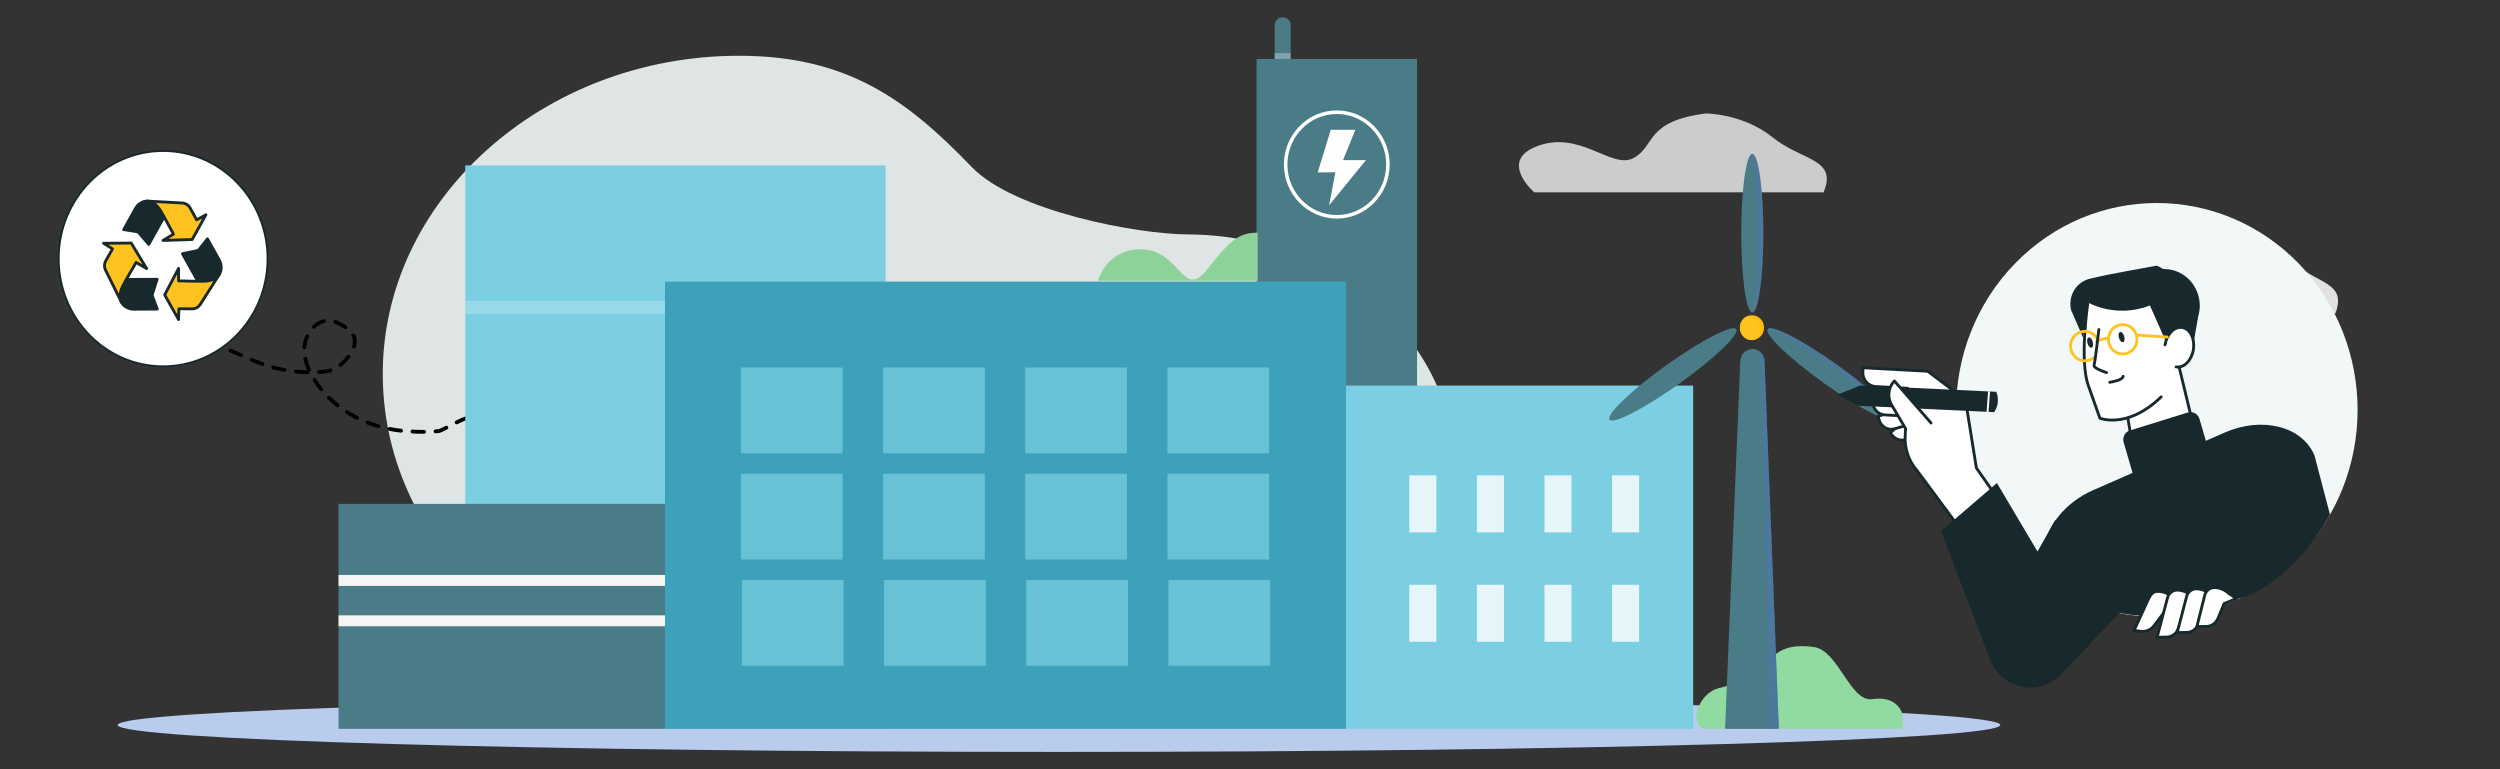 <svg width="1300" height="400" viewBox="0 0 1300 400" fill="none" xmlns="http://www.w3.org/2000/svg">
<rect x="0" y="0" width="1300" height="400" fill="#333333" stroke="none"/>
<path d="M550.678 363C821.02 363 1040.17 369.268 1040.17 377C1040.17 384.732 821.02 391 550.678 391C280.337 391 61.182 384.732 61.182 377C61.182 369.268 280.337 363 550.678 363Z" fill="#BACCED"/>
<path opacity="0.9" d="M617.458 121.889C591.458 121.789 527.481 109.89 505.319 86.862C471.358 51.576 440.399 29 384.212 29C281.947 29 198.132 104.546 199.04 195.869C199.941 286.51 282.5 359.741 384.212 359.741C404.444 359.741 423.917 356.843 442.14 351.488C479.969 340.369 521.049 343.229 556.915 358.686C575.227 366.578 595.764 371.002 617.458 371.002C694.892 371.002 757.589 314.65 756.927 245.362C756.275 176.802 694.232 122.184 617.458 121.889Z" fill="#F2F7F8"/>
<path d="M243 217.5C241.663 216.957 229.888 223.861 228.481 224.068C223.587 224.791 218.581 224.605 213.678 224.372C198.145 223.636 184.101 218.605 172.458 208.21C163.944 200.609 153.151 184.507 160.878 172.956C166.678 164.285 173.657 165.654 180.777 171.005C187.059 175.726 184.526 182.165 179.582 187.365C175.009 192.174 171.925 193.202 165.596 193.482C151.997 194.084 140.82 191.777 128.503 186.022C125.305 184.528 111.095 179.563 111.262 175.134" stroke="black" stroke-width="2" stroke-linecap="round" stroke-linejoin="round" stroke-dasharray="6 6"/>
<g clip-path="url(#clip0_735_70322)">
<path d="M666.939 9H667.075C669.337 9 671.173 10.878 671.173 13.192V30.685H662.841V13.192C662.841 10.878 664.676 9 666.939 9Z" fill="#4A7C88"/>
<path opacity="0.3" d="M671.171 27.597H662.839V30.685H671.171V27.597Z" fill="white"/>
<path d="M736.857 30.685H653.415V367H736.857V30.685Z" fill="#4A7C88"/>
<path d="M695.136 113.681C679.972 113.681 667.633 101.06 667.633 85.547C667.633 70.034 679.97 57.411 695.136 57.411C710.302 57.411 722.639 70.032 722.639 85.547C722.639 101.062 710.302 113.681 695.136 113.681ZM695.136 59.276C680.977 59.276 669.457 71.061 669.457 85.547C669.457 100.032 680.977 111.817 695.136 111.817C709.295 111.817 720.815 100.032 720.815 85.547C720.815 71.061 709.295 59.276 695.136 59.276Z" fill="#FEFEFE"/>
<path d="M694.403 89.568L691.158 106.701L710.312 83.252H698.381L704.764 67.511H691.996L685.192 89.675L694.403 89.568Z" fill="#FEFEFF"/>
</g>
<path d="M460.545 86H241.927V379H460.545V86Z" fill="#7CCFE3"/>
<path opacity="0.2" d="M460.545 156.445H241.927V163.275H460.545V156.445Z" fill="#FEFEFF"/>
<path d="M345.804 262.014H176.047V379H345.804V262.014Z" fill="#4A7C88"/>
<path d="M345.804 319.974H176.047V325.664H345.804V319.974Z" fill="#F5F5F5"/>
<path d="M345.804 298.994H176.047V304.684H345.804V298.994Z" fill="#F5F5F5"/>
<path d="M699.95 146.447H345.804V378.997H699.95V146.447Z" fill="#3DA1B9"/>
<g opacity="0.7">
<path d="M438.154 191.101H385.265V235.692H438.154V191.101Z" fill="#7CCFE3"/>
<path d="M512.084 191.101H459.196V235.692H512.084V191.101Z" fill="#7CCFE3"/>
<path d="M586.015 191.101H533.126V235.692H586.015V191.101Z" fill="#7CCFE3"/>
<path d="M659.948 191.101H607.06V235.692H659.948V191.101Z" fill="#7CCFE3"/>
<path d="M438.154 246.35H385.265V290.941H438.154V246.35Z" fill="#7CCFE3"/>
<path d="M512.084 246.35H459.196V290.941H512.084V246.35Z" fill="#7CCFE3"/>
<path d="M586.015 246.35H533.126V290.941H586.015V246.35Z" fill="#7CCFE3"/>
<path d="M659.948 246.35H607.06V290.941H659.948V246.35Z" fill="#7CCFE3"/>
<path d="M438.691 301.599H385.803V346.19H438.691V301.599Z" fill="#7CCFE3"/>
<path d="M512.625 301.599H459.736V346.19H512.625V301.599Z" fill="#7CCFE3"/>
<path d="M586.555 301.599H533.666V346.19H586.555V301.599Z" fill="#7CCFE3"/>
<path d="M660.486 301.599H607.597V346.19H660.486V301.599Z" fill="#7CCFE3"/>
</g>
<path d="M880.456 200.497H699.947V379H880.456V200.497Z" fill="#7CCFE3"/>
<g opacity="0.8">
<path d="M746.901 247.196H732.843V276.828H746.901V247.196Z" fill="white"/>
<path d="M782.047 247.196H767.989V276.828H782.047V247.196Z" fill="white"/>
<path d="M817.194 247.196H803.136V276.828H817.194V247.196Z" fill="white"/>
<path d="M852.339 247.196H838.281V276.828H852.339V247.196Z" fill="white"/>
<path d="M746.902 304.091H732.843V333.722H746.902V304.091Z" fill="white"/>
<path d="M782.047 304.091H767.989V333.722H782.047V304.091Z" fill="white"/>
<path d="M817.194 304.091H803.136V333.722H817.194V304.091Z" fill="white"/>
<path d="M852.339 304.091H838.281V333.722H852.339V304.091Z" fill="white"/>
</g>
<g clip-path="url(#clip1_735_70322)">
<path d="M918.458 345.351C923.888 338.004 930.408 334.718 943.231 336.455C956.054 338.197 962.111 365.486 973.844 363.556C985.581 361.622 991.813 369.81 989.085 379H885.739C885.739 379 881.971 377.364 882.022 372.298C882.053 369.176 885.6 359.068 895.238 357.502C895.424 357.47 913.021 352.702 918.454 345.355L918.458 345.351Z" fill="#91DBA3"/>
</g>
<g clip-path="url(#clip2_735_70322)">
<path opacity="0.85" d="M797.8 100C797.8 100 779.903 84.465 797.8 76.638C821.018 66.483 837.961 88.55 849.534 82.133C861.108 75.72 855.319 63.124 886.973 59C886.973 59 906.372 59 921.69 71.367C937.004 83.734 955.725 82.362 948.237 100H797.8Z" fill="#E7E6E6"/>
</g>
<g clip-path="url(#clip3_735_70322)">
<path opacity="0.85" d="M1091.31 163C1091.31 163 1076.67 148.599 1091.31 141.348C1110.31 131.935 1124.17 152.384 1133.64 146.445C1143.11 140.5 1138.38 128.823 1164.28 125.006C1164.28 125.006 1180.15 125.006 1192.68 136.47C1205.21 147.933 1220.53 146.659 1214.4 163.006H1091.31V163Z" fill="white"/>
</g>
<g clip-path="url(#clip4_735_70322)">
<path d="M925.013 379H897.027L904.956 187.691C905.099 184.221 907.875 181.482 911.251 181.482C914.632 181.482 917.41 184.229 917.546 187.707L925.013 379Z" fill="#4A7C88"/>
<path d="M917.224 171.428C917.78 167.903 915.454 164.581 912.029 164.009C908.604 163.437 905.377 165.831 904.821 169.356C904.265 172.881 906.591 176.203 910.016 176.775C913.441 177.347 916.668 174.953 917.224 171.428Z" fill="#FFBE0A"/>
<path d="M909.114 164.606C908.738 164.606 908.371 164.642 908.013 164.709C906.061 165.805 904.737 167.937 904.737 170.387C904.737 173.959 907.549 176.854 911.02 176.854C911.396 176.854 911.763 176.818 912.121 176.752C914.073 175.656 915.397 173.524 915.397 171.073C915.397 167.501 912.585 164.606 909.114 164.606Z" fill="#FFC31F"/>
<path d="M985.081 218.189C986.888 215.506 973.607 202.811 955.416 189.832C937.226 176.854 921.015 168.508 919.208 171.19C917.402 173.873 930.683 186.568 948.873 199.547C967.064 212.525 983.274 220.871 985.081 218.189Z" fill="#4A7C88"/>
<path opacity="0.4" d="M955.413 189.823C937.382 176.96 921.3 168.65 919.259 171.117C919.273 171.1 919.285 171.082 919.299 171.067C925.574 172.824 938.658 180.239 952.924 190.417C970.003 202.599 982.887 214.54 983.664 218.677C984.361 218.688 984.845 218.527 985.08 218.177C986.886 215.495 973.603 202.802 955.413 189.823Z" fill="#5473BB"/>
<path d="M911.188 162.496C914.359 162.496 916.93 144.028 916.93 121.248C916.93 98.467 914.359 80 911.188 80C908.017 80 905.446 98.467 905.446 121.248C905.446 144.028 908.017 162.496 911.188 162.496Z" fill="#4A7C88"/>
<path opacity="0.4" d="M911.188 80C910.518 80 909.874 80.829 909.274 82.349C909.592 81.542 909.922 80.929 910.263 80.534C912.632 86.212 914.359 103.822 914.359 124.67C914.359 140.103 913.413 153.764 911.959 162.123C911.838 162.241 911.712 162.331 911.589 162.393C914.573 160.914 916.928 143.058 916.928 121.248C916.928 99.437 914.361 80 911.188 80Z" fill="#5473BB"/>
<path d="M873.173 199.531C891.364 186.553 904.645 173.857 902.838 171.175C901.032 168.492 884.821 176.838 866.63 189.817C848.44 202.795 835.159 215.491 836.965 218.173C838.772 220.856 854.983 212.509 873.173 199.531Z" fill="#4A7C88"/>
<path opacity="0.4" d="M915.683 189.516C915.944 196.354 919.497 353.357 920.077 379H925.011L917.544 187.707C917.408 184.229 914.63 181.482 911.249 181.482C911.249 181.482 915.397 182.07 915.683 189.516Z" fill="#5473BB"/>
</g>
<path d="M1195.37 289.228C1236.14 247.212 1236.14 179.092 1195.37 137.076C1154.61 95.06 1088.51 95.06 1047.75 137.076C1006.98 179.092 1006.98 247.212 1047.75 289.228C1088.51 331.243 1154.61 331.243 1195.37 289.228Z" fill="#F2F7F8"/>
<path d="M1134.91 169.796C1130.04 168.875 1127.64 171.138 1126.48 173.197C1126.32 173.485 1126.18 173.781 1126.05 174.085C1125.06 164.096 1121.67 157.326 1115.93 153.921C1110.94 150.962 1104.06 150.616 1096.05 152.92C1090.04 154.646 1085.43 157.284 1085.39 157.311C1085.25 157.391 1085.15 157.533 1085.13 157.696C1084.95 158.913 1080.8 187.635 1085.41 200.58C1090.03 213.542 1091.47 217.649 1091.47 217.65C1091.52 217.793 1091.63 217.908 1091.77 217.964C1091.86 218.001 1097.58 220.188 1106.05 217.84L1107.96 229.544C1107.98 229.703 1108.08 229.841 1108.22 229.92C1108.39 230.024 1111.03 231.431 1118 229.272C1122.9 227.751 1129.96 224.458 1139.81 217.685C1140 217.56 1140.08 217.332 1140.03 217.114L1133.78 191.251C1137.25 190.482 1140.3 186.765 1141.07 181.891C1142.02 175.94 1139.31 170.627 1134.91 169.795L1134.91 169.796Z" fill="white"/>
<path d="M1120.03 140.716C1115.75 142.044 1112.28 144.826 1109.97 148.382C1122.59 148.12 1134.47 156.795 1138.4 170.266C1138.57 170.86 1138.72 171.455 1138.86 172.05C1143.23 167.245 1145.07 160.256 1143.1 153.5C1140.16 143.403 1129.83 137.68 1120.03 140.717V140.716Z" fill="#18292D"/>
<path d="M1129.5 184.911L1140.17 180.987L1142.68 166.743C1143.92 159.703 1141.28 152.528 1135.81 148.122C1129.72 143.218 1122.47 137.743 1121 138.2C1119.33 138.717 1098.92 141.879 1086.51 145.001C1079.53 146.757 1075.26 154.011 1076.96 161.204L1083.17 175.523L1085.44 157.1C1085.44 157.1 1099.95 165.893 1117.95 158.837L1129.5 184.913V184.911Z" fill="#18292D"/>
<path d="M1109.06 181.863C1111.96 178.872 1111.96 174.023 1109.06 171.033C1106.16 168.042 1101.45 168.042 1098.55 171.033C1095.65 174.023 1095.65 178.872 1098.55 181.863C1101.45 184.854 1106.16 184.854 1109.06 181.863Z" stroke="#FFC31F" stroke-width="1.5" stroke-linecap="round" stroke-linejoin="round"/>
<path d="M1104.05 195.694C1103.66 197.886 1097.07 198.78 1097.07 198.78" stroke="#18292D" stroke-width="1.5" stroke-linecap="round" stroke-linejoin="round"/>
<path d="M1131.56 190.797C1135.63 191.485 1139.66 187.46 1140.56 181.805C1141.46 176.15 1138.89 171.009 1134.82 170.319C1130.75 169.631 1126.72 173.657 1125.82 179.311" fill="white"/>
<path d="M1131.56 190.797C1135.63 191.485 1139.66 187.46 1140.56 181.805C1141.46 176.15 1138.89 171.009 1134.82 170.319C1130.75 169.631 1126.72 173.657 1125.82 179.311" stroke="#18292D" stroke-width="1.5" stroke-linecap="round" stroke-linejoin="round"/>
<path d="M1095.18 175.861L1090.28 177.38" stroke="#FFC31F" stroke-width="1.5" stroke-linecap="round" stroke-linejoin="round"/>
<path d="M1101.85 175.699C1102.28 177.164 1103.24 178.162 1103.99 177.927C1104.75 177.693 1105.02 176.316 1104.59 174.851C1104.16 173.387 1103.2 172.389 1102.45 172.624C1101.69 172.858 1101.42 174.235 1101.85 175.699Z" fill="#18292D"/>
<path d="M1085.49 178.556C1085.92 180.021 1086.88 181.018 1087.64 180.784C1088.39 180.549 1088.66 179.173 1088.23 177.708C1087.8 176.243 1086.84 175.245 1086.09 175.48C1085.33 175.715 1085.06 177.091 1085.49 178.556Z" fill="#18292D"/>
<path d="M1126.91 175.251L1110.92 174.241" stroke="#FFC31F" stroke-width="1.5" stroke-linecap="round" stroke-linejoin="round"/>
<path d="M1085.64 157.776C1085.64 157.776 1081.28 187.431 1085.9 200.397C1090.52 213.363 1091.95 217.47 1091.95 217.47C1091.95 217.47 1106.44 223.318 1123.82 206.362" stroke="#18292D" stroke-width="1.5" stroke-linecap="round" stroke-linejoin="round"/>
<path d="M1133.22 191.14L1139.53 217.243" stroke="#18292D" stroke-width="1.5" stroke-linecap="round" stroke-linejoin="round"/>
<path d="M1106.5 217.391L1108.47 229.456" stroke="#18292D" stroke-width="1.5" stroke-linecap="round" stroke-linejoin="round"/>
<path d="M1090.65 176.327C1089.02 173.191 1085.41 171.567 1081.97 172.633C1078.04 173.852 1075.82 178.122 1077 182.173C1078.18 186.224 1082.32 188.519 1086.26 187.301C1087.24 186.997 1088.11 186.501 1088.86 185.867" stroke="#FFC31F" stroke-width="1.5" stroke-linecap="round" stroke-linejoin="round"/>
<path d="M1091.4 171.373C1091.4 171.373 1089.5 188.204 1088.91 189.862C1088.32 191.522 1095.42 193.752 1095.42 193.752" stroke="#18292D" stroke-width="1.5" stroke-linecap="round" stroke-linejoin="round"/>
<path d="M1145.09 239.852L1114.96 249.192C1112.4 249.986 1109.69 248.489 1108.92 245.847L1104.31 230.054C1103.54 227.412 1104.99 224.627 1107.56 223.832L1137.68 214.492C1140.25 213.697 1142.95 215.194 1143.72 217.836L1148.33 233.629C1149.1 236.271 1147.65 239.058 1145.09 239.852Z" fill="#18292D"/>
<path d="M1081.14 311.5C1108.55 325.286 1138.68 321.32 1163.41 311.5C1192.83 303.592 1211.58 267.564 1211.58 267.564L1203.56 236.913C1197.3 221.734 1176.4 216.358 1156.89 224.904L1088.46 254.872C1073.86 261.264 1063.64 273.978 1062.74 286.871L1068.35 296.562C1068.35 296.562 1073.21 307.512 1081.14 311.5Z" fill="#18292D"/>
<path d="M997.768 211.389L982.904 225.164L984.211 226.662C986.603 229.404 990.698 229.628 993.359 227.162L1002.11 219.049L997.768 211.389Z" fill="white" stroke="#18292D" stroke-width="1.5" stroke-linecap="round" stroke-linejoin="round"/>
<path d="M995.894 210.876L976.637 216.402L977.162 218.343C978.122 221.894 981.694 223.972 985.141 222.983L996.481 219.728L995.894 210.875V210.876Z" fill="white" stroke="#18292D" stroke-width="1.5" stroke-linecap="round" stroke-linejoin="round"/>
<path d="M1015.75 270.181L996.819 244.637C992.552 239.747 990.344 233.308 990.682 226.74L991.962 201.918L975.317 201.007C971.442 200.795 968.469 197.386 968.674 193.393L968.787 191.211L1002.41 193.051L1022.04 207.854L1027.71 243.343L1041.5 263.004" fill="white"/>
<path d="M1015.75 270.181L996.819 244.637C992.552 239.747 990.344 233.308 990.682 226.74L991.962 201.918L975.317 201.007C971.442 200.795 968.469 197.386 968.674 193.393L968.787 191.211L1002.41 193.051L1022.04 207.854L1027.71 243.343L1041.5 263.004" stroke="#18292D" stroke-width="1.5" stroke-linecap="round" stroke-linejoin="round"/>
<path d="M993.998 207.806L974.037 206.714L973.933 208.726C973.743 212.408 976.485 215.552 980.058 215.747L991.814 216.391L993.998 207.807V207.806Z" fill="white" stroke="#18292D" stroke-width="1.5" stroke-linecap="round" stroke-linejoin="round"/>
<path d="M1038.05 203.731L967.385 200.421L955.763 205.196L966.303 211.008L1036.97 214.318L1037.13 214.065C1039.13 211.006 1039.47 207.112 1038.05 203.731H1038.05Z" fill="#18292D"/>
<path d="M1034.29 203.891L1033.55 213.862" stroke="white" stroke-width="1.01" stroke-linecap="round" stroke-linejoin="round"/>
<path d="M960.859 203.101L955.762 205.194L960.613 207.87L960.859 203.101Z" fill="#18292D"/>
<path d="M1004.14 219.96L985.081 198.11L984.978 198.219C981.707 201.716 981.281 207.106 983.959 211.103L990.965 222.979" fill="white"/>
<path d="M1004.14 219.96L985.081 198.11L984.978 198.219C981.707 201.716 981.281 207.106 983.959 211.103L990.965 222.979" stroke="#18292D" stroke-width="1.5" stroke-linecap="round" stroke-linejoin="round"/>
<path d="M1009.34 276.141L1034.79 342.899C1040.77 358.572 1060.44 362.675 1071.86 350.629L1119.5 300.376L1068.7 270.482L1059.5 286.772L1038.4 251.188L1009.33 276.141H1009.34Z" fill="#18292D"/>
<path d="M1127.27 315.853L1134.81 315.342L1129.62 310.507C1127.61 308.64 1125.02 307.581 1122.32 307.526C1119.91 307.477 1118.74 308.443 1117.19 311.539L1109.7 327.861L1113.33 328.296C1115.91 328.607 1118.47 327.503 1120.07 325.387L1127.27 315.853Z" fill="white" stroke="#18292D" stroke-width="1.5" stroke-linecap="round" stroke-linejoin="round"/>
<path d="M1137.19 315.18L1144.73 314.668L1139.54 309.834C1137.53 307.966 1134.94 306.907 1132.24 306.852C1129.83 306.803 1127.71 308.464 1127.11 310.866L1121.68 331.359L1126.66 331.284C1129.24 331.246 1131.56 329.649 1132.58 327.208L1137.19 315.181V315.18Z" fill="white" stroke="#18292D" stroke-width="1.5" stroke-linecap="round" stroke-linejoin="round"/>
<path d="M1147.11 314.506L1154.66 313.994L1149.46 309.16C1147.46 307.292 1144.86 306.233 1142.16 306.178C1139.75 306.13 1137.63 307.791 1137.03 310.192L1132.14 328.937L1137.12 328.862C1139.7 328.824 1142.02 327.227 1143.04 324.786L1147.11 314.506Z" fill="white" stroke="#18292D" stroke-width="1.5" stroke-linecap="round" stroke-linejoin="round"/>
<path d="M1156.54 313.867L1162.88 311.243L1158.89 308.521C1156.88 306.654 1154.29 305.595 1151.59 305.54C1149.18 305.491 1147.06 307.152 1146.46 309.553L1142.39 325.807L1147.38 325.732C1149.96 325.694 1152.27 324.097 1153.29 321.655L1156.54 313.868V313.867Z" fill="white" stroke="#18292D" stroke-width="1.5" stroke-linecap="round" stroke-linejoin="round"/>
<path d="M654 121C643.39 120.936 638.991 126.026 627.443 140.427C615.417 155.425 613.978 131.776 595.572 129.797C595.38 129.774 595.189 129.756 594.998 129.738C583.541 128.664 574.183 135.601 571 146H654V121Z" fill="#8CD299"/>
<path d="M139.139 134.5C139.139 165.442 114.806 190.5 84.82 190.5C54.834 190.5 30.5 165.442 30.5 134.5C30.5 103.558 54.834 78.5 84.82 78.5C114.806 78.5 139.139 103.558 139.139 134.5Z" fill="white" stroke="#18292D"/>
<path d="M102.87 146.244L94.857 131.94L102.488 130.357C102.916 130.265 103.303 130.025 103.577 129.675L107.87 124.195L113.969 135.083C114.481 135.999 114.83 137.007 114.956 138.058C115.156 139.742 114.979 142.117 113.019 143.926C110.985 145.803 108.368 146.076 106.874 146.23L102.87 146.249V146.244Z" fill="#18292D" stroke="#18292D" stroke-width="1.5" stroke-linecap="round" stroke-linejoin="round"/>
<path d="M114.16 142.507L104.16 158.251C103.2 159.748 101.566 160.64 99.83 160.616L93.014 160.53L92.846 166.154L85.634 153.332L92.851 139.565L92.86 146.058C92.86 146.058 105.37 146.374 106.864 146.226C108.359 146.077 110.975 145.799 113.01 143.922L114.151 142.507H114.16Z" fill="#FFC31F" stroke="#18292D" stroke-width="1.5" stroke-linecap="round" stroke-linejoin="round"/>
<path d="M85.336 112.757L77.37 127.085L72.207 121.082C71.918 120.746 71.518 120.521 71.085 120.454L64.33 119.384L70.396 108.477C70.908 107.56 71.579 106.745 72.393 106.102C73.706 105.075 75.787 104.038 78.287 104.878C80.881 105.747 82.431 107.939 83.306 109.197L85.336 112.757Z" fill="#18292D" stroke="#18292D" stroke-width="1.5" stroke-linecap="round" stroke-linejoin="round"/>
<path d="M76.523 104.57L94.76 105.564C96.496 105.664 98.065 106.672 98.922 108.232L102.274 114.345L107.074 111.667L99.946 124.537L84.768 125.031L90.206 121.758C90.206 121.758 84.182 110.453 83.302 109.196C82.427 107.939 80.876 105.746 78.283 104.877L76.518 104.57H76.523Z" fill="#FFC31F" stroke="#18292D" stroke-width="1.5" stroke-linecap="round" stroke-linejoin="round"/>
<path d="M65.675 145.323L81.7 145.223L79.26 152.843C79.121 153.27 79.135 153.735 79.298 154.157L81.793 160.712L69.595 160.789C68.571 160.794 67.547 160.606 66.602 160.203C65.079 159.551 63.166 158.217 62.612 155.563C62.034 152.814 63.096 150.333 63.71 148.922L65.675 145.323Z" fill="#18292D" stroke="#18292D" stroke-width="1.5" stroke-linecap="round" stroke-linejoin="round"/>
<path d="M63.24 157.287L54.911 140.54C54.124 138.942 54.18 137.037 55.06 135.487L58.505 129.427L53.84 126.5L68.217 126.385L76.258 139.662L70.778 136.461C70.778 136.461 64.32 147.512 63.71 148.923C63.096 150.334 62.034 152.819 62.612 155.564L63.24 157.287Z" fill="#FFC31F" stroke="#18292D" stroke-width="1.5" stroke-linecap="round" stroke-linejoin="round"/>
<defs>
<clipPath id="clip0_735_70322">
<rect width="83.442" height="358" fill="white" transform="translate(653.415 9)"/>
</clipPath>
<clipPath id="clip1_735_70322">
<rect width="107.699" height="43" fill="white" transform="matrix(-1 0 0 1 989.721 336)"/>
</clipPath>
<clipPath id="clip2_735_70322">
<rect width="160.093" height="41" fill="white" transform="translate(789.848 59)"/>
</clipPath>
<clipPath id="clip3_735_70322">
<rect width="130.985" height="38" fill="white" transform="translate(1084.81 125)"/>
</clipPath>
<clipPath id="clip4_735_70322">
<rect width="148.45" height="299" fill="white" transform="translate(836.794 80)"/>
</clipPath>
</defs>
</svg>
